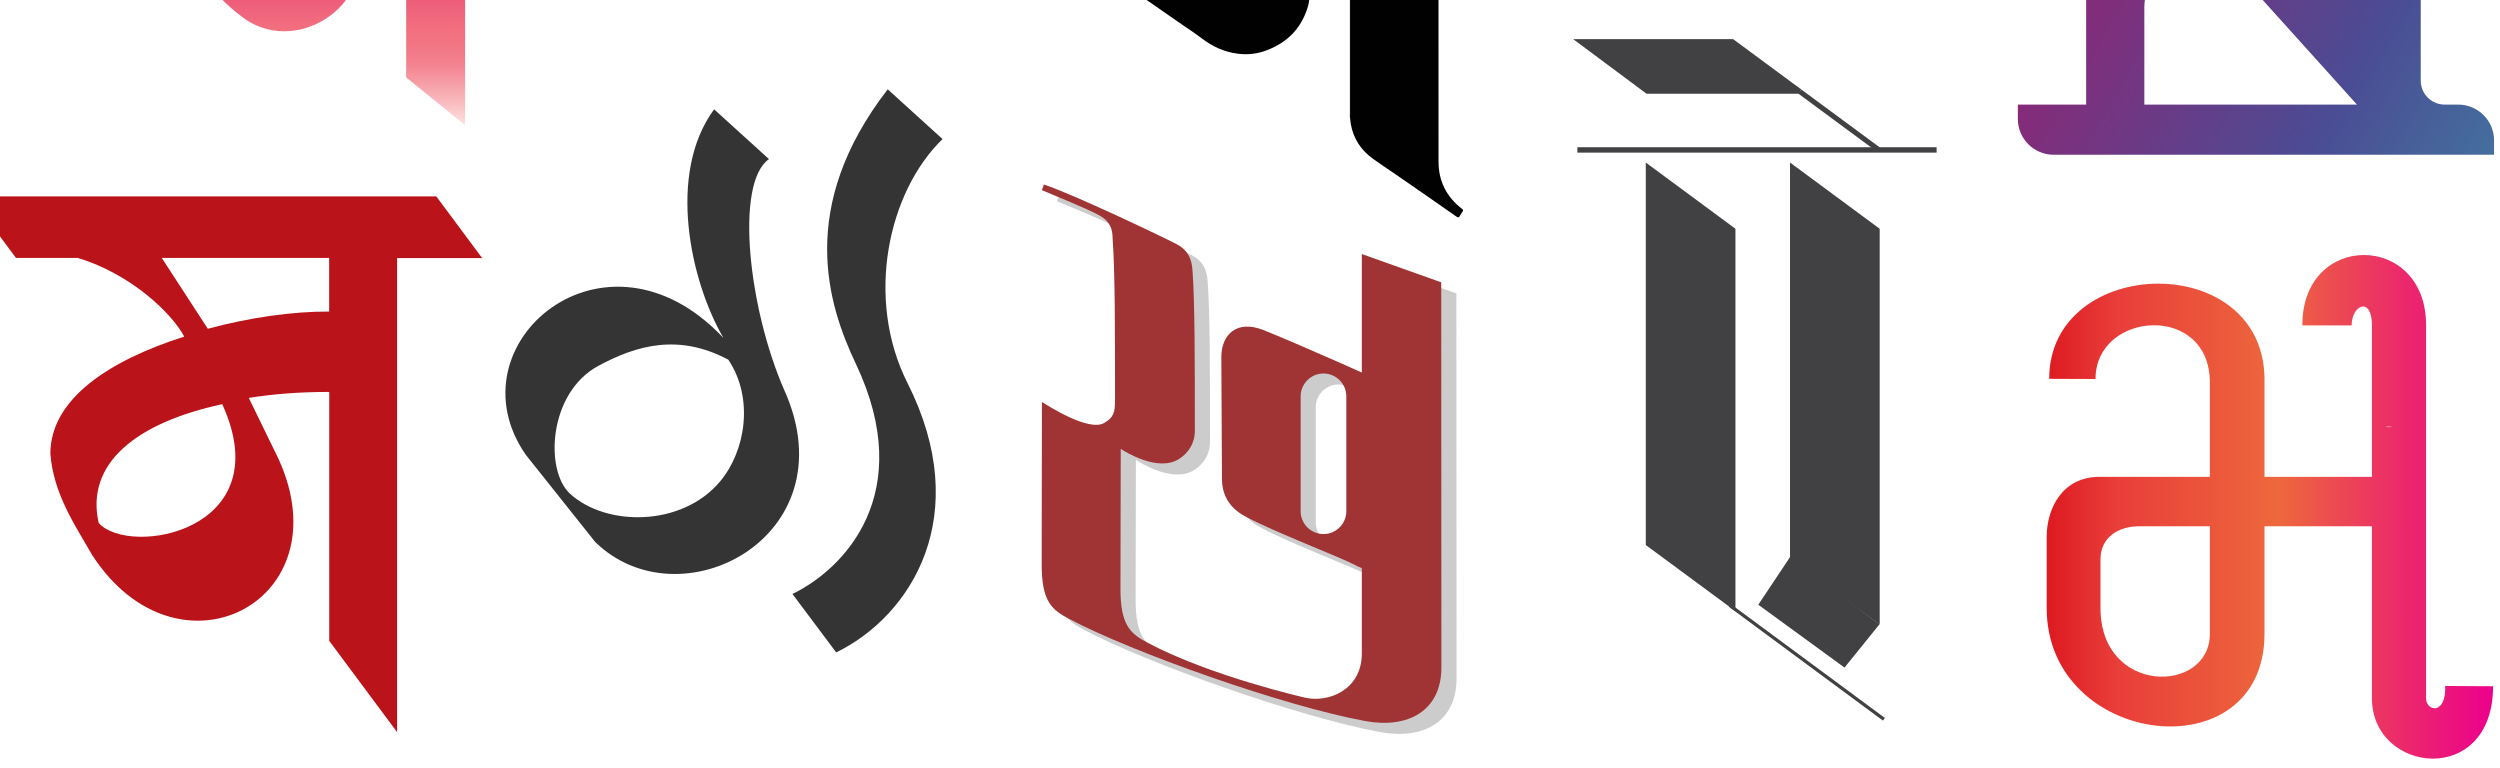 <svg viewBox="0 0 420 129" fill="none" xmlns="http://www.w3.org/2000/svg">
<g clip-path="url(#clip0_295_129826)">
<g opacity="0.8">
<path d="M149.134 15L158.348 23.364C149.196 32.226 145.294 50.145 152.468 64.369C163.658 86.554 153.172 103.407 140.48 109.608L133.13 99.784C141.805 95.602 154.114 82.91 143.782 61.119C139.062 51.17 133.855 34.783 149.134 15.01V15Z" fill="#010101"/>
<path d="M131.857 65.777C125.666 51.719 123.461 30.715 129.186 26.729L119.972 18.364C112.001 29.193 115.997 47.237 121.525 56.761C101.628 35.621 75.448 57.868 88.336 76.409L99.972 91.026C114.165 104.981 142.633 90.25 131.867 65.777H131.857ZM120.976 80.881C114.548 88.552 101.794 88.5 95.738 82.92C91.514 79.028 92.115 66.005 100.51 61.471C106.96 57.982 114.02 55.995 122.353 60.425C126.732 66.968 125.221 75.829 120.976 80.881Z" fill="#010101"/>
</g>
<g filter="url(#filter0_d_295_129826)">
<path d="M350.867 78.266C344.641 78.266 342 83.554 342 88.381V100.29C342 123.797 378.593 128.043 378.593 104.637V62.481C379.135 39.956 342.422 40.787 342.422 61.8L350.204 61.83C350.204 50.392 369.465 48.98 369.414 62.481V104.637C369.414 114.773 351.038 114.983 351.038 100.29V92.167C351.038 88.391 354.05 86.569 357.595 86.569H396.638V115.454C396.638 128.183 416.993 130.467 416.993 113.451L408.949 113.4C409.15 118.338 405.736 117.697 405.736 115.454V52.746C405.736 37.142 384.879 37.001 384.959 52.826H393.234C393.234 49.331 396.638 47.948 396.638 52.746V78.276H350.867V78.266Z" fill="url(#paint0_linear_295_129826)"/>
</g>
<path d="M401.899 71.677C401.507 71.794 401.115 71.794 400.723 71.677C401.115 71.677 401.507 71.677 401.899 71.677Z" fill="#FBFAF9"/>
<path d="M380.681 54.838C380.812 55.073 380.733 55.335 380.746 55.57C380.589 55.335 380.694 55.073 380.681 54.838Z" fill="#FBFAF9"/>
<path d="M265 25.188H325.349" stroke="#414042" stroke-width="0.905" stroke-miterlimit="10"/>
<path d="M291.278 102.131L276.767 91.426V27.854L291.278 38.572V102.131Z" fill="#414042" stroke="#414042" stroke-width="0.553" stroke-miterlimit="10"/>
<path d="M290.618 101.717L316.495 120.837" stroke="#414042" stroke-width="0.553" stroke-miterlimit="10"/>
<path d="M315.511 104.397L301 93.678V27.854L315.511 38.572V104.397Z" fill="#414042" stroke="#414042" stroke-width="0.553" stroke-miterlimit="10"/>
<path d="M315.511 104.733L309.828 111.775L295.77 101.523L301 93.679" fill="#414042"/>
<path d="M315.511 104.733L309.828 111.775L295.77 101.523L301 93.679" stroke="#414042" stroke-width="0.553" stroke-miterlimit="10"/>
<path d="M302.359 15.375L315.653 25.188" stroke="#414042" stroke-width="0.855" stroke-miterlimit="10"/>
<path d="M302.398 15.323H276.767L265.583 7H291.019L302.359 15.375" fill="#414042"/>
<path d="M302.398 15.323H276.767L265.583 7H291.019L302.359 15.375" stroke="#414042" stroke-width="0.855" stroke-miterlimit="10"/>
<path d="M344.998 26L419 26L419 23.565C419 20.258 416.287 17.571 412.985 17.571L410.71 17.571C408.486 17.571 406.683 15.774 406.683 13.558L406.683 -22.005C405.79 -45.764 375.95 -46.905 363.65 -40.088C362.134 -39.249 360.281 -40.307 360.281 -42.036L360.281 -71L357.231 -71C353.524 -71 350.474 -67.978 350.474 -64.267L350.474 17.571L339 17.571L339 20.006C339 23.314 341.713 26 345.015 26L344.998 26ZM398.848 -20.04L398.848 -13.307C398.848 -4.979 388.469 -1.151 383.027 -7.464L363.751 -29.812C371.923 -37.335 398.848 -37.502 398.848 -20.04ZM375.95 -4.643L395.967 17.571L360.247 17.571L360.247 1.351C360.247 -6.876 370.424 -10.755 375.95 -4.643Z" fill="url(#paint1_linear_295_129826)"/>
<g opacity="0.7">
<path d="M244.672 49.291L231.333 44.539V111.636C231.333 117.761 225.752 119.951 221.844 119.078C221.844 119.078 206.015 115.5 195.352 109.847C192.561 108.372 190.772 107.013 190.787 100.758L190.829 77.272C191.645 77.801 197.07 81.179 200.59 78.989C202.179 78.002 203.281 76.327 203.281 74.266C203.281 62.845 203.281 52.569 202.895 47.43C202.823 46.471 202.737 44.21 200.304 42.922C197.871 41.634 182.628 34.392 177.92 32.861L177.576 33.805C180.224 34.95 184.704 36.696 187.18 38.013C189.656 39.33 189.413 41.276 189.484 42.235C189.871 47.373 189.871 57.649 189.871 69.071C189.871 71.132 189.67 71.976 188.053 72.921C185.434 74.438 178.521 69.972 177.705 69.457H177.591L177.548 96.722C177.548 102.977 179.322 104.336 182.113 105.81C192.776 111.464 218.195 120.481 231.92 123C239.091 124.316 244.701 121.282 244.701 113.997" fill="#B7B7B8"/>
<path d="M209.765 61.8C209.965 67.94 209.865 70.216 209.865 81.623Z" fill="#B7B7B8"/>
<path d="M242.526 72.763C242.497 71.804 242.068 69.543 239.635 68.255C237.159 66.938 219.44 59.109 214.774 57.292C210.323 55.517 207.718 58.064 207.718 61.8L207.818 81.623C207.847 82.71 207.475 86.474 211.955 88.722C216.749 91.269 227.698 95.448 230.174 96.765C230.99 97.294 236.414 99.499 239.935 97.309C241.524 96.321 242.626 94.647 242.626 92.586C242.626 81.165 242.726 78.889 242.526 72.763ZM228.714 87.734C228.714 89.838 226.997 91.57 224.879 91.57C222.775 91.57 221.043 89.852 221.043 87.734V68.427C221.043 66.323 222.76 64.591 224.879 64.591C226.983 64.591 228.714 66.308 228.714 68.427V87.734Z" fill="#B7B7B8"/>
</g>
<path d="M242.125 47.431L228.786 42.679V109.775C228.786 115.901 223.204 118.091 219.297 117.217C219.297 117.217 203.467 113.639 192.805 107.986C190.014 106.512 188.225 105.152 188.239 98.898L188.282 75.411C189.098 75.941 194.522 79.318 198.043 77.129C199.632 76.141 200.734 74.467 200.734 72.406C200.734 60.984 200.734 50.708 200.347 45.57C200.276 44.611 200.19 42.35 197.757 41.062C195.324 39.773 180.081 32.531 175.372 31L175.029 31.945C177.676 33.09 182.156 34.836 184.632 36.152C187.108 37.469 186.865 39.416 186.936 40.375C187.323 45.513 187.323 55.789 187.323 67.21C187.323 69.271 187.123 70.116 185.505 71.06C182.886 72.577 175.973 68.112 175.157 67.597H175.043L175 94.862C175 101.116 176.775 102.476 179.566 103.95C190.228 109.603 215.647 118.62 229.373 121.139C236.543 122.456 242.153 119.422 242.153 112.137" fill="#A03333"/>
<path d="M239.992 70.917C239.964 69.958 239.534 67.697 237.101 66.409C234.625 65.092 216.906 57.263 212.241 55.445C207.79 53.67 205.185 56.218 205.185 59.954L205.285 79.776C205.314 80.864 204.941 84.628 209.421 86.875C214.216 89.423 225.165 93.602 227.641 94.919C228.457 95.448 233.881 97.652 237.402 95.463C238.99 94.475 240.092 92.8 240.092 90.74C240.092 79.318 240.193 77.043 239.992 70.917ZM226.181 85.888C226.181 87.992 224.463 89.723 222.345 89.723C220.241 89.723 218.509 88.006 218.509 85.888V66.58C218.509 64.476 220.227 62.745 222.345 62.745C224.449 62.745 226.181 64.462 226.181 66.58V85.888Z" fill="#A03333"/>
<path d="M198.417 -2.827C199.865 -2.814 201.163 -3.289 202.324 -4.137C203.846 -5.248 204.47 -6.87 204.857 -8.63C205.131 -9.903 205.156 -11.188 205.156 -12.474C205.156 -26.963 205.156 -41.452 205.156 -55.941C205.156 -58.55 204.445 -60.896 202.823 -62.917C202.336 -63.529 201.762 -64.115 201.076 -64.527C200.926 -64.615 200.838 -64.665 201.013 -64.864C201.225 -65.089 201.388 -65.376 201.512 -65.663C201.687 -66.062 201.849 -65.963 202.136 -65.775C204.258 -64.29 206.379 -62.83 208.514 -61.358C211.134 -59.535 213.768 -57.751 216.351 -55.891C218.248 -54.531 219.359 -52.647 219.808 -50.363C219.908 -49.876 219.983 -49.389 220.007 -48.89C220.057 -48.703 220.032 -48.516 220.032 -48.328C220.032 -33.003 220.032 -17.678 220.032 -2.353C220.032 -2.153 219.995 -1.941 220.07 -1.754C220.007 -0.768 220.007 0.218 219.708 1.179C218.572 4.911 216.089 7.307 212.445 8.58C210.972 9.091 209.425 9.216 207.914 9.016C205.681 8.729 203.671 7.818 201.862 6.421C200.876 5.659 199.828 4.985 198.792 4.274C197.144 3.151 195.522 1.99 193.875 0.855C192.439 -0.131 191.004 -1.117 189.569 -2.116C187.947 -3.239 186.324 -4.349 184.714 -5.498C183.891 -6.097 183.042 -6.646 182.268 -7.295C180.821 -8.53 179.747 -10.053 179.198 -11.9C178.762 -13.347 178.487 -14.808 178.35 -16.318C178.287 -16.942 178.275 -17.578 178.225 -18.202C178.15 -18.427 178.25 -18.676 178.162 -18.901C178.262 -19.288 178.162 -19.675 178.162 -20.062C178.162 -32.167 178.162 -44.273 178.162 -56.365C178.162 -58.699 177.451 -60.808 176.053 -62.668C175.542 -63.354 174.943 -64.016 174.169 -64.453C173.957 -64.577 173.982 -64.752 174.044 -64.927C174.044 -64.952 174.094 -64.964 174.107 -64.989C174.331 -65.326 174.543 -65.663 174.768 -66C175.13 -65.763 175.479 -65.526 175.841 -65.276C178.1 -63.704 180.371 -62.144 182.63 -60.571C184.927 -58.974 187.26 -57.414 189.519 -55.767C191.354 -54.419 192.427 -52.534 192.851 -50.288C193.014 -49.477 193.038 -48.653 193.038 -47.829C193.038 -35.824 193.038 -23.806 193.038 -11.8C193.038 -11.613 193.051 -11.425 193.063 -11.238C193.126 -10.976 193.039 -10.702 193.126 -10.44C193.151 -8.368 193.313 -6.321 194.274 -4.449C194.898 -3.239 195.921 -2.665 197.294 -2.802C197.669 -2.74 198.043 -2.74 198.417 -2.802V-2.827Z" fill="#010101"/>
<path d="M226.747 -56.715C226.809 -57.826 226.497 -58.861 226.173 -59.897C225.599 -61.657 224.475 -63.042 223.128 -64.278C222.94 -64.44 222.566 -64.49 222.566 -64.727C222.566 -64.939 222.816 -65.151 222.953 -65.363C223.244 -65.821 223.61 -65.896 224.051 -65.588C228.606 -62.431 233.161 -59.298 237.692 -56.128C240.175 -54.394 241.461 -51.972 241.623 -48.952C241.66 -48.241 241.66 -47.517 241.66 -46.806C241.66 -22.146 241.66 2.515 241.673 27.175C241.673 30.407 243.008 33.078 245.591 35.062C245.804 35.224 245.866 35.349 245.691 35.574C245.529 35.786 245.379 36.011 245.267 36.248C245.105 36.597 244.93 36.572 244.643 36.36C241.273 34.014 237.916 31.655 234.522 29.334C233.224 28.435 231.901 27.574 230.628 26.651C228.606 25.191 227.358 23.256 226.922 20.785C226.859 20.423 226.859 20.061 226.797 19.699C226.734 19.5 226.772 19.3 226.772 19.1C226.772 -5.972 226.772 -31.044 226.772 -56.128C226.772 -56.328 226.809 -56.528 226.734 -56.727L226.747 -56.715Z" fill="#010101"/>
<path d="M226.747 -56.82C226.884 -56.62 226.809 -56.396 226.809 -56.184C226.809 -31.136 226.809 -6.089 226.809 18.958C226.809 19.17 226.809 19.395 226.809 19.607C226.672 19.482 226.734 19.307 226.734 19.157C226.734 -6.027 226.734 -31.224 226.734 -56.408C226.734 -56.545 226.734 -56.683 226.734 -56.833L226.747 -56.82Z" fill="#FBFAF9"/>
<path d="M20.612 -21.937L34.287 -3.433C35.594 -1.849 37.783 0.715 40.839 2.969C50.837 10.334 65.689 -1.506 58.173 -12.122L53.059 -19.063H68.237V13.012L78.138 21.031V-42.482H103.952L94.688 -53H68.237V-29.189H38.715L46.246 -17.838C48.06 -17.903 50.249 -17.92 51.131 -17.201C53.713 -15.078 52.014 -9.362 47.178 -7.239C46.067 -6.749 39.515 -3.107 32.572 -9.558C27.997 -13.804 16.283 -30.038 16.283 -30.038C15.744 -30.789 14.616 -32.079 12.754 -32.83C5.663 -35.672 3.294 -29.842 3 -29.613L12.901 -21.594C13.963 -23.815 17.508 -25.84 20.612 -21.953V-21.937Z" fill="url(#paint2_linear_295_129826)"/>
<path d="M73.314 33H-5L2.686 43.335H13.092C22.108 46.089 28.847 52.649 30.91 56.471V56.564C18.502 60.509 8.462 66.961 8.462 76.228C8.997 83.067 12.665 88.312 15.507 93.278C29.84 115.403 57.804 101.138 46.771 77.049L41.851 66.961V66.837C45.961 66.187 50.408 65.847 55.053 65.847L55.313 65.878V107.667L66.713 123V43.351H81L73.314 33.016V33ZM16.576 87.848C14.315 77.822 22.964 70.999 37.328 67.905L37.358 67.951C47.046 89.24 21.695 93.634 16.576 87.848ZM55.313 52.34H55.191C49.201 52.324 41.988 53.315 34.913 55.233L27.181 43.335H55.298V52.34H55.313Z" fill="#BA141A"/>
</g>
<defs>
<filter id="filter0_d_295_129826" x="341.993" y="40.993" width="78.69" height="88.305" filterUnits="userSpaceOnUse" color-interpolation-filters="sRGB">
<feFlood flood-opacity="0" result="BackgroundImageFix"/>
<feColorMatrix in="SourceAlpha" type="matrix" values="0 0 0 0 0 0 0 0 0 0 0 0 0 0 0 0 0 0 127 0" result="hardAlpha"/>
<feOffset dx="1.842" dy="1.842"/>
<feGaussianBlur stdDeviation="0.924"/>
<feColorMatrix type="matrix" values="0 0 0 0 0.137 0 0 0 0 0.122 0 0 0 0 0.125 0 0 0 0.2 0"/>
<feBlend mode="normal" in2="BackgroundImageFix" result="effect1_dropShadow_295_129826"/>
<feBlend mode="normal" in="SourceGraphic" in2="effect1_dropShadow_295_129826" result="shape"/>
</filter>
<linearGradient id="paint0_linear_295_129826" x1="342" y1="83.303" x2="416.993" y2="83.303" gradientUnits="userSpaceOnUse">
<stop stop-color="#DD1A21"/>
<stop offset="0.16" stop-color="#E93E3A"/>
<stop offset="0.52" stop-color="#ED683C"/>
<stop offset="0.74" stop-color="#EC3562"/>
<stop offset="1" stop-color="#EC008C"/>
</linearGradient>
<linearGradient id="paint1_linear_295_129826" x1="423.28" y1="18.612" x2="332.015" y2="-34.268" gradientUnits="userSpaceOnUse">
<stop stop-color="#446F9E"/>
<stop offset="0.26" stop-color="#4B4C94"/>
<stop offset="0.69" stop-color="#852B79"/>
<stop offset="1" stop-color="#C41D74"/>
</linearGradient>
<linearGradient id="paint2_linear_295_129826" x1="53.468" y1="21.048" x2="53.468" y2="-52.984" gradientUnits="userSpaceOnUse">
<stop stop-color="#FDE2E0"/>
<stop offset="0.05" stop-color="#F9BCC0"/>
<stop offset="0.1" stop-color="#F69AA3"/>
<stop offset="0.14" stop-color="#F3828F"/>
<stop offset="0.19" stop-color="#F27483"/>
<stop offset="0.22" stop-color="#F26F7F"/>
<stop offset="0.59" stop-color="#D7085F"/>
<stop offset="1" stop-color="#BA0052"/>
</linearGradient>
<clipPath id="clip0_295_129826">
<rect width="420" height="129" fill="white"/>
</clipPath>
</defs>
</svg>
